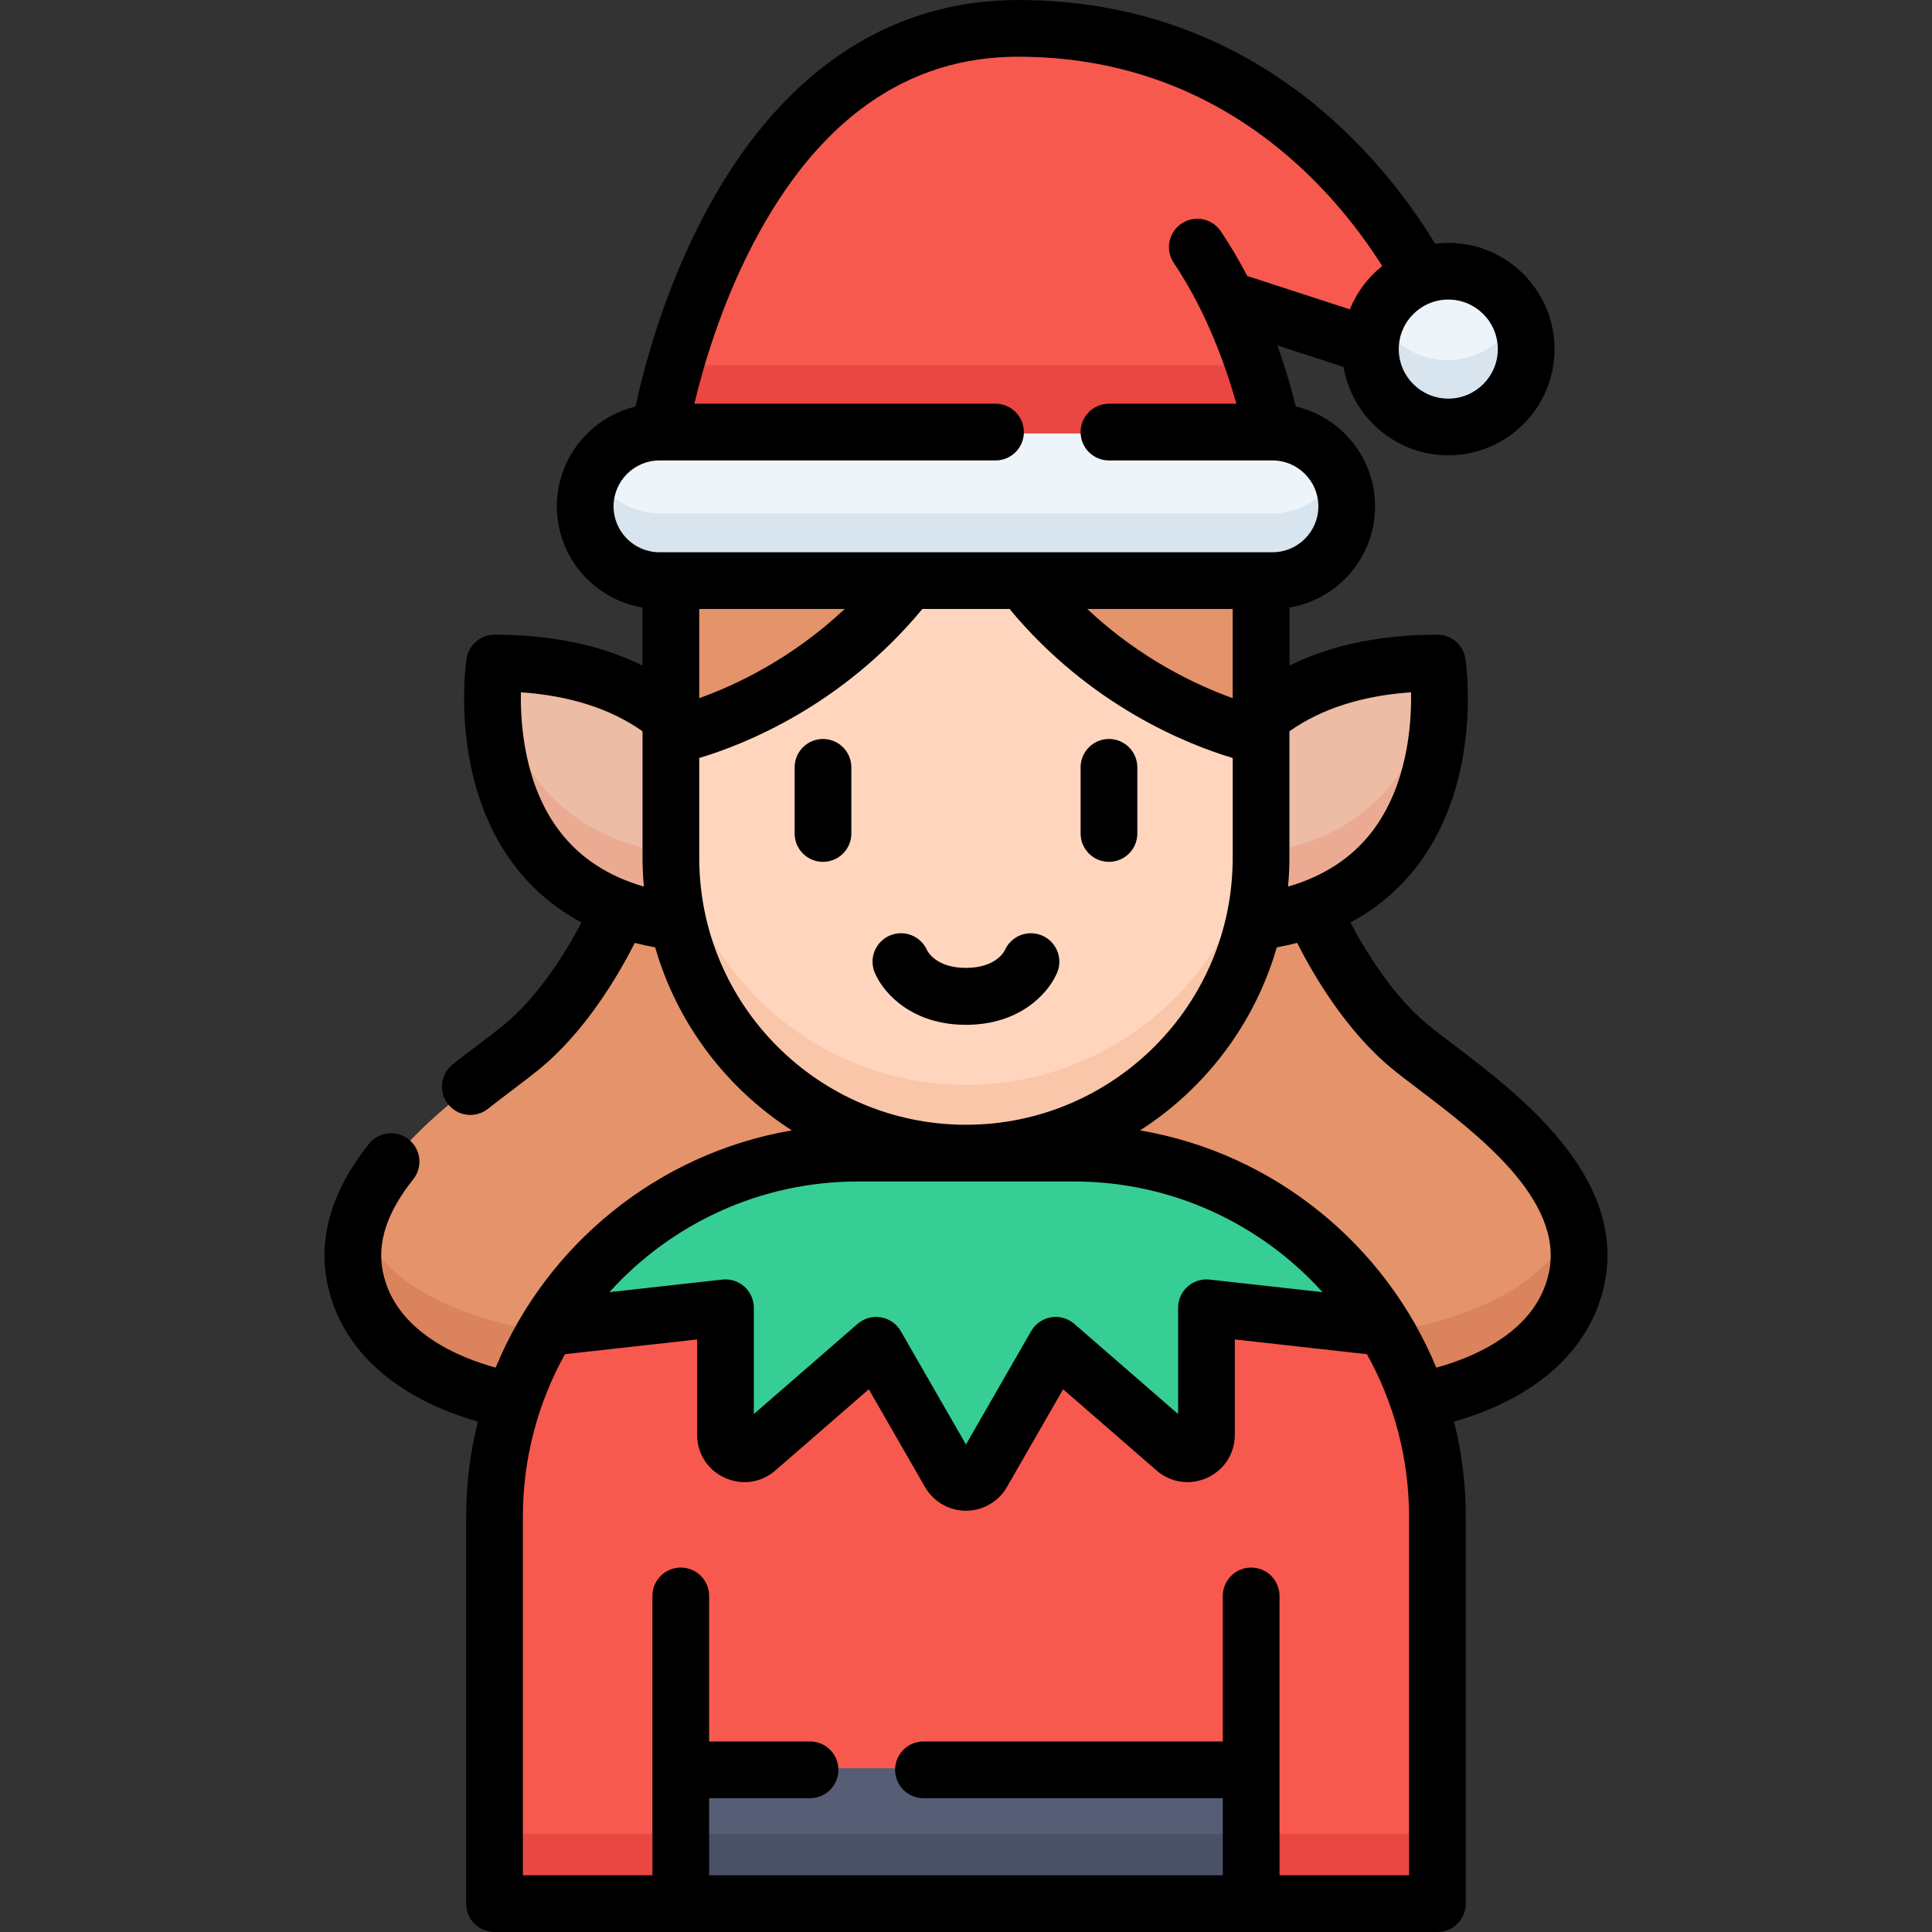 <svg id="Capa_1" enable-background="new 0 0 512 512" height="512" viewBox="0 0 512 512" width="512" xmlns="http://www.w3.org/2000/svg"><rect x="0" y="0" width="512" height="512" fill="#333333" stroke="none"/><g><g><path d="m375.681 370.935s36.319-5.039 41.9-32.574-30.098-49.531-44.013-60.908c-16.247-13.283-25.975-36.673-25.975-36.673h-183.186s-9.728 23.389-25.975 36.673c-13.915 11.377-49.595 33.374-44.013 60.908 5.581 27.535 41.9 32.574 41.9 32.574z" fill="#e4936b"/><path d="m367.457 352.935h-222.914s-41.183-4.664-49.307-29.506c-1.454 4.758-1.868 9.747-.817 14.932 5.581 27.535 41.9 32.574 41.9 32.574h239.362s36.319-5.039 41.9-32.574c1.051-5.185.638-10.174-.816-14.932-8.126 24.842-49.308 29.506-49.308 29.506z" fill="#db835d"/><g><path d="m334.047 154.068v73.374c0 43.104-34.943 78.046-78.046 78.046-43.104 0-78.046-34.942-78.046-78.046v-73.374z" fill="#ffd6bd"/><path d="m256 287.489c-43.104 0-78.047-34.942-78.047-78.046v18c0 43.104 34.943 78.046 78.046 78.046 43.104 0 78.046-34.942 78.046-78.046v-18c.002 43.104-34.941 78.046-78.045 78.046z" fill="#f9c6aa"/><path d="m380.692 504h-249.384v-102.35c0-53.108 43.053-96.161 96.161-96.161h57.061c53.108 0 96.161 43.053 96.161 96.161v102.35z" fill="#f7594e"/><path d="m177.954 227.443v-37.25c-8.965-7.375-23.54-14.32-46.646-14.32 0 0-9.3 61.528 48.519 68.547-1.213-5.468-1.873-11.144-1.873-16.977z" fill="#edbca4"/><path d="m334.047 227.443v-37.25c8.965-7.375 23.54-14.32 46.646-14.32 0 0 9.3 61.528-48.519 68.547 1.213-5.468 1.873-11.144 1.873-16.977z" fill="#edbca4"/><path d="m177.954 226.161c-35.493-5.168-44.703-31.445-46.704-49.854-.692 5.467-6.41 61.438 48.577 68.114-1.214-5.468-1.874-11.144-1.874-16.978v-1.282z" fill="#eaab92"/><path d="m334.047 226.161v1.282c0 5.833-.66 11.51-1.874 16.978 54.988-6.676 49.27-62.647 48.578-68.114-2.001 18.409-11.211 44.686-46.704 49.854z" fill="#eaab92"/><path d="m284.531 305.489h-57.062c-34.791 0-65.265 18.477-82.148 46.152l47.07-5.249v33.6c0 4.288 5.043 6.587 8.28 3.774l31.588-27.45 19.407 33.753c1.923 3.344 6.747 3.344 8.669 0l19.407-33.753 31.588 27.45c3.236 2.813 8.28.514 8.28-3.774v-33.6l47.07 5.249c-16.885-27.675-47.358-46.152-82.149-46.152z" fill="#36ce94"/><path d="m337.066 154.068h-162.132c-10.848 0-19.642-8.794-19.642-19.642 0-10.848 8.794-19.642 19.642-19.642h162.132c10.848 0 19.642 8.794 19.642 19.642 0 10.848-8.794 19.642-19.642 19.642z" fill="#edf4fa"/><path d="m180.568 468.607h150.864v35.394h-150.864z" fill="#565e75"/><path d="m131.308 486h249.384v18h-249.384z" fill="#ea4642"/><path d="m180.568 486h150.864v18h-150.864z" fill="#4b5165"/><ellipse cx="383.57" cy="92.832" fill="#edf4fa" rx="20.599" ry="20.599" transform="matrix(.707 -.707 .707 .707 46.703 298.415)"/><path d="m337.066 136.068h-162.132c-7.601 0-14.181-4.326-17.446-10.642-1.395 2.698-2.196 5.753-2.196 9 0 10.848 8.794 19.642 19.642 19.642h162.132c10.848 0 19.642-8.794 19.642-19.642 0-3.247-.801-6.302-2.196-9-3.265 6.317-9.845 10.642-17.446 10.642z" fill="#d8e5ef"/><path d="m383.57 95.431c-8.145 0-15.165-4.739-18.508-11.599-1.326 2.722-2.092 5.768-2.092 9 0 11.377 9.223 20.599 20.599 20.599s20.599-9.223 20.599-20.599c0-3.232-.765-6.278-2.092-9-3.341 6.86-10.361 11.599-18.506 11.599z" fill="#d8e5ef"/><path d="m269.756 8c-77.947 0-94.822 106.784-94.822 106.784h162.132s-3.125-17.035-12.009-35.197l.04.07 37.917 12.331c.345-8.483 5.805-15.628 13.39-18.448-10.829-19.539-43.074-65.54-106.648-65.54z" fill="#f7594e"/><path d="m174.934 114.784h162.132s-1.392-7.573-4.949-18h-152.954c-3.077 10.733-4.229 18-4.229 18z" fill="#ea4642"/><g fill="#e4936b"><path d="m177.954 195.173s36.239-6.862 62.937-41.105h-62.937z"/><path d="m334.046 195.173s-36.239-6.862-62.937-41.105h62.937z"/></g></g></g><g><path d="m218.101 195.839c-4.15 0-7.515 3.364-7.515 7.515v17.531c0 4.151 3.364 7.515 7.515 7.515 4.15 0 7.515-3.364 7.515-7.515v-17.531c0-4.152-3.365-7.515-7.515-7.515z"/><path d="m293.886 228.399c4.15 0 7.515-3.364 7.515-7.515v-17.531c0-4.151-3.364-7.515-7.515-7.515s-7.515 3.364-7.515 7.515v17.531c0 4.151 3.365 7.515 7.515 7.515z"/><path d="m279.928 258.255c.515-1.021.812-2.171.812-3.392 0-4.167-3.377-7.544-7.544-7.544-3.09 0-5.749 1.856-6.915 4.516-.236.477-2.526 4.665-10.294 4.665-7.766 0-10.057-4.187-10.293-4.664 0 .001-.006.004-.006.005-1.166-2.661-3.819-4.522-6.91-4.522-4.167 0-7.544 3.378-7.544 7.544 0 1.238.304 2.404.833 3.435 2.374 5.168 9.801 13.29 23.92 13.29 14.159 0 21.589-8.167 23.941-13.333z"/><path d="m385.186 276.822c-2.586-1.963-4.82-3.659-6.639-5.146-9.554-7.811-16.788-19.816-20.664-27.222 7.046-3.757 12.996-8.804 17.798-15.12 17.279-22.731 12.875-53.444 12.679-54.741-.555-3.674-3.713-6.391-7.43-6.391-15.111 0-28.235 2.753-39.223 8.174v-15.369c12.866-2.147 22.706-13.352 22.706-26.818 0-12.866-8.985-23.667-21.008-26.476-.958-3.898-2.534-9.596-4.897-16.179l17.556 5.709c2.257 13.28 13.837 23.425 27.749 23.425 15.524 0 28.155-12.63 28.155-28.155 0-15.524-12.63-28.155-28.155-28.155-1.183 0-2.347.082-3.492.224-13.847-22.748-47.853-64.582-110.545-64.582-34.91 0-63.766 19.893-83.45 57.528-10.703 20.466-15.881 40.71-17.908 50.221-11.941 2.869-20.845 13.63-20.845 26.438 0 13.467 9.84 24.672 22.706 26.818v15.369c-10.988-5.421-24.112-8.174-39.222-8.174-3.717 0-6.875 2.717-7.43 6.391-.196 1.296-4.6 32.01 12.68 54.741 4.802 6.316 10.752 11.363 17.798 15.12-3.878 7.408-11.111 19.412-20.664 27.222-1.817 1.485-4.048 3.178-6.631 5.139-2.072 1.572-4.42 3.355-6.812 5.232-3.265 2.563-3.834 7.287-1.272 10.552 1.482 1.889 3.688 2.875 5.916 2.875 1.623 0 3.259-.523 4.635-1.603 2.296-1.802 4.495-3.472 6.62-5.085 2.587-1.963 5.029-3.817 7.056-5.474 12.316-10.069 21.028-25.048 25.276-33.436 1.752.454 3.557.845 5.402 1.184 5.821 20.221 18.894 37.388 36.219 48.503-35.599 6.087-65.07 30.349-78.494 62.867-9.236-2.521-26.638-9.334-29.894-25.401-1.563-7.71 1.073-15.731 8.061-24.522 2.582-3.25 2.041-7.977-1.208-10.559-3.248-2.582-7.976-2.042-10.559 1.207-9.779 12.304-13.488 24.706-11.024 36.86 2.772 13.675 12.176 24.721 27.196 31.944 4.614 2.219 9.081 3.743 12.715 4.77-2.02 8.074-3.099 16.516-3.099 25.207v102.55c0 4.151 3.364 7.515 7.515 7.515h249.871c4.15 0 7.515-3.364 7.515-7.515v-102.55c0-8.691-1.079-17.133-3.1-25.207 3.633-1.026 8.1-2.551 12.714-4.769 15.02-7.223 24.424-18.269 27.196-31.944 5.759-28.406-22.928-50.181-40.069-63.192zm-11.246-93.356c.165 8.835-1.033 24.74-10.279 36.845-5.349 7.003-12.829 11.904-22.306 14.638.219-2.494.353-5.012.353-7.562v-33.593c8.453-5.966 19.252-9.433 32.232-10.328zm-47.262 1.557c-9.258-3.311-24.333-10.261-38.545-23.639h38.545zm70.261-92.51c0 7.237-5.888 13.125-13.125 13.125s-13.125-5.889-13.125-13.125c0-7.237 5.888-13.125 13.125-13.125 7.237-.001 13.125 5.888 13.125 13.125zm-234.336 41.675c0-6.708 5.457-12.165 12.166-12.165h89.058c4.15 0 7.515-3.364 7.515-7.515s-3.364-7.515-7.515-7.515h-79.817c2.312-9.68 7.072-26.127 15.635-42.499 17.166-32.823 40.762-49.465 70.132-49.465 53.565 0 83.529 34.904 96.525 55.462-3.77 3.004-6.752 6.951-8.589 11.484l-27.187-8.842c-2.06-3.971-4.38-7.966-7.001-11.847-2.323-3.439-6.994-4.343-10.433-2.021-3.439 2.323-4.344 6.994-2.021 10.433 8.828 13.069 13.982 28.032 16.585 37.294h-33.77c-4.15 0-7.515 3.364-7.515 7.515s3.365 7.515 7.515 7.515h43.301c.007 0 .015.001.022.001.005 0 .01-.001.015-.001 6.706.003 12.16 5.459 12.16 12.165 0 6.708-5.458 12.166-12.166 12.166h-162.449c-6.709.001-12.166-5.457-12.166-12.165zm22.706 27.196h38.545c-14.21 13.377-29.287 20.329-38.545 23.64zm-36.982 58.927c-9.249-12.11-10.445-28.019-10.28-36.845 12.979.895 23.779 4.362 32.233 10.327v33.594c0 2.55.133 5.068.353 7.562-9.477-2.735-16.957-7.634-22.306-14.638zm36.982 7.076v-26.512c11.667-3.476 37.734-13.673 59.135-39.491h23.099c21.401 25.818 47.467 36.015 59.135 39.491v26.512c0 38.975-31.709 70.685-70.684 70.685s-70.685-31.71-70.685-70.685zm42.098 85.714h57.173c26.119 0 49.64 11.333 65.909 29.337l-29.929-3.337c-2.127-.229-4.25.443-5.843 1.868-1.594 1.426-2.504 3.463-2.504 5.601v28.17l-27.502-23.899c-1.696-1.473-3.96-2.113-6.177-1.738-2.215.373-4.147 1.717-5.267 3.664l-17.274 30.043-17.273-30.043c-1.12-1.947-3.052-3.292-5.267-3.664-2.217-.376-4.481.265-6.177 1.738l-27.502 23.899v-28.17c0-2.138-.911-4.175-2.504-5.601s-3.72-2.099-5.843-1.868l-29.929 3.337c16.269-18.004 39.79-29.337 65.909-29.337zm146.008 183.87h-34.327v-74.035c0-4.151-3.365-7.515-7.515-7.515s-7.515 3.364-7.515 7.515v38.572h-79.325c-4.15 0-7.515 3.364-7.515 7.515s3.365 7.515 7.515 7.515h79.325v20.433h-136.13v-20.433h26.747c4.15 0 7.515-3.364 7.515-7.515s-3.365-7.515-7.515-7.515h-26.747v-38.572c0-4.151-3.365-7.515-7.515-7.515s-7.515 3.364-7.515 7.515v74.035h-34.327v-95.035c0-15.615 4.055-30.299 11.16-43.063l35.014-3.904v25.266c0 4.968 2.808 9.335 7.329 11.395 4.521 2.063 9.659 1.32 13.411-1.941l24.758-21.515 14.893 25.904c2.227 3.875 6.387 6.282 10.857 6.282 4.469 0 8.63-2.407 10.858-6.282l14.893-25.904 24.758 21.516c3.749 3.257 8.888 4.004 13.41 1.94 4.52-2.061 7.329-6.428 7.329-11.395v-25.266l35.014 3.904c7.104 12.764 11.16 27.448 11.16 43.063zm37.11-159.943c-1.807 8.916-8.082 16.058-18.65 21.226-4.114 2.012-8.135 3.337-11.241 4.182-13.423-32.521-42.896-56.787-78.497-62.874 17.325-11.115 30.397-28.282 36.219-48.503 1.846-.339 3.65-.73 5.402-1.184 4.248 8.388 12.961 23.367 25.276 33.436 2.029 1.659 4.475 3.516 7.065 5.481 15.256 11.581 38.309 29.08 34.426 48.236z"/></g></g></svg>